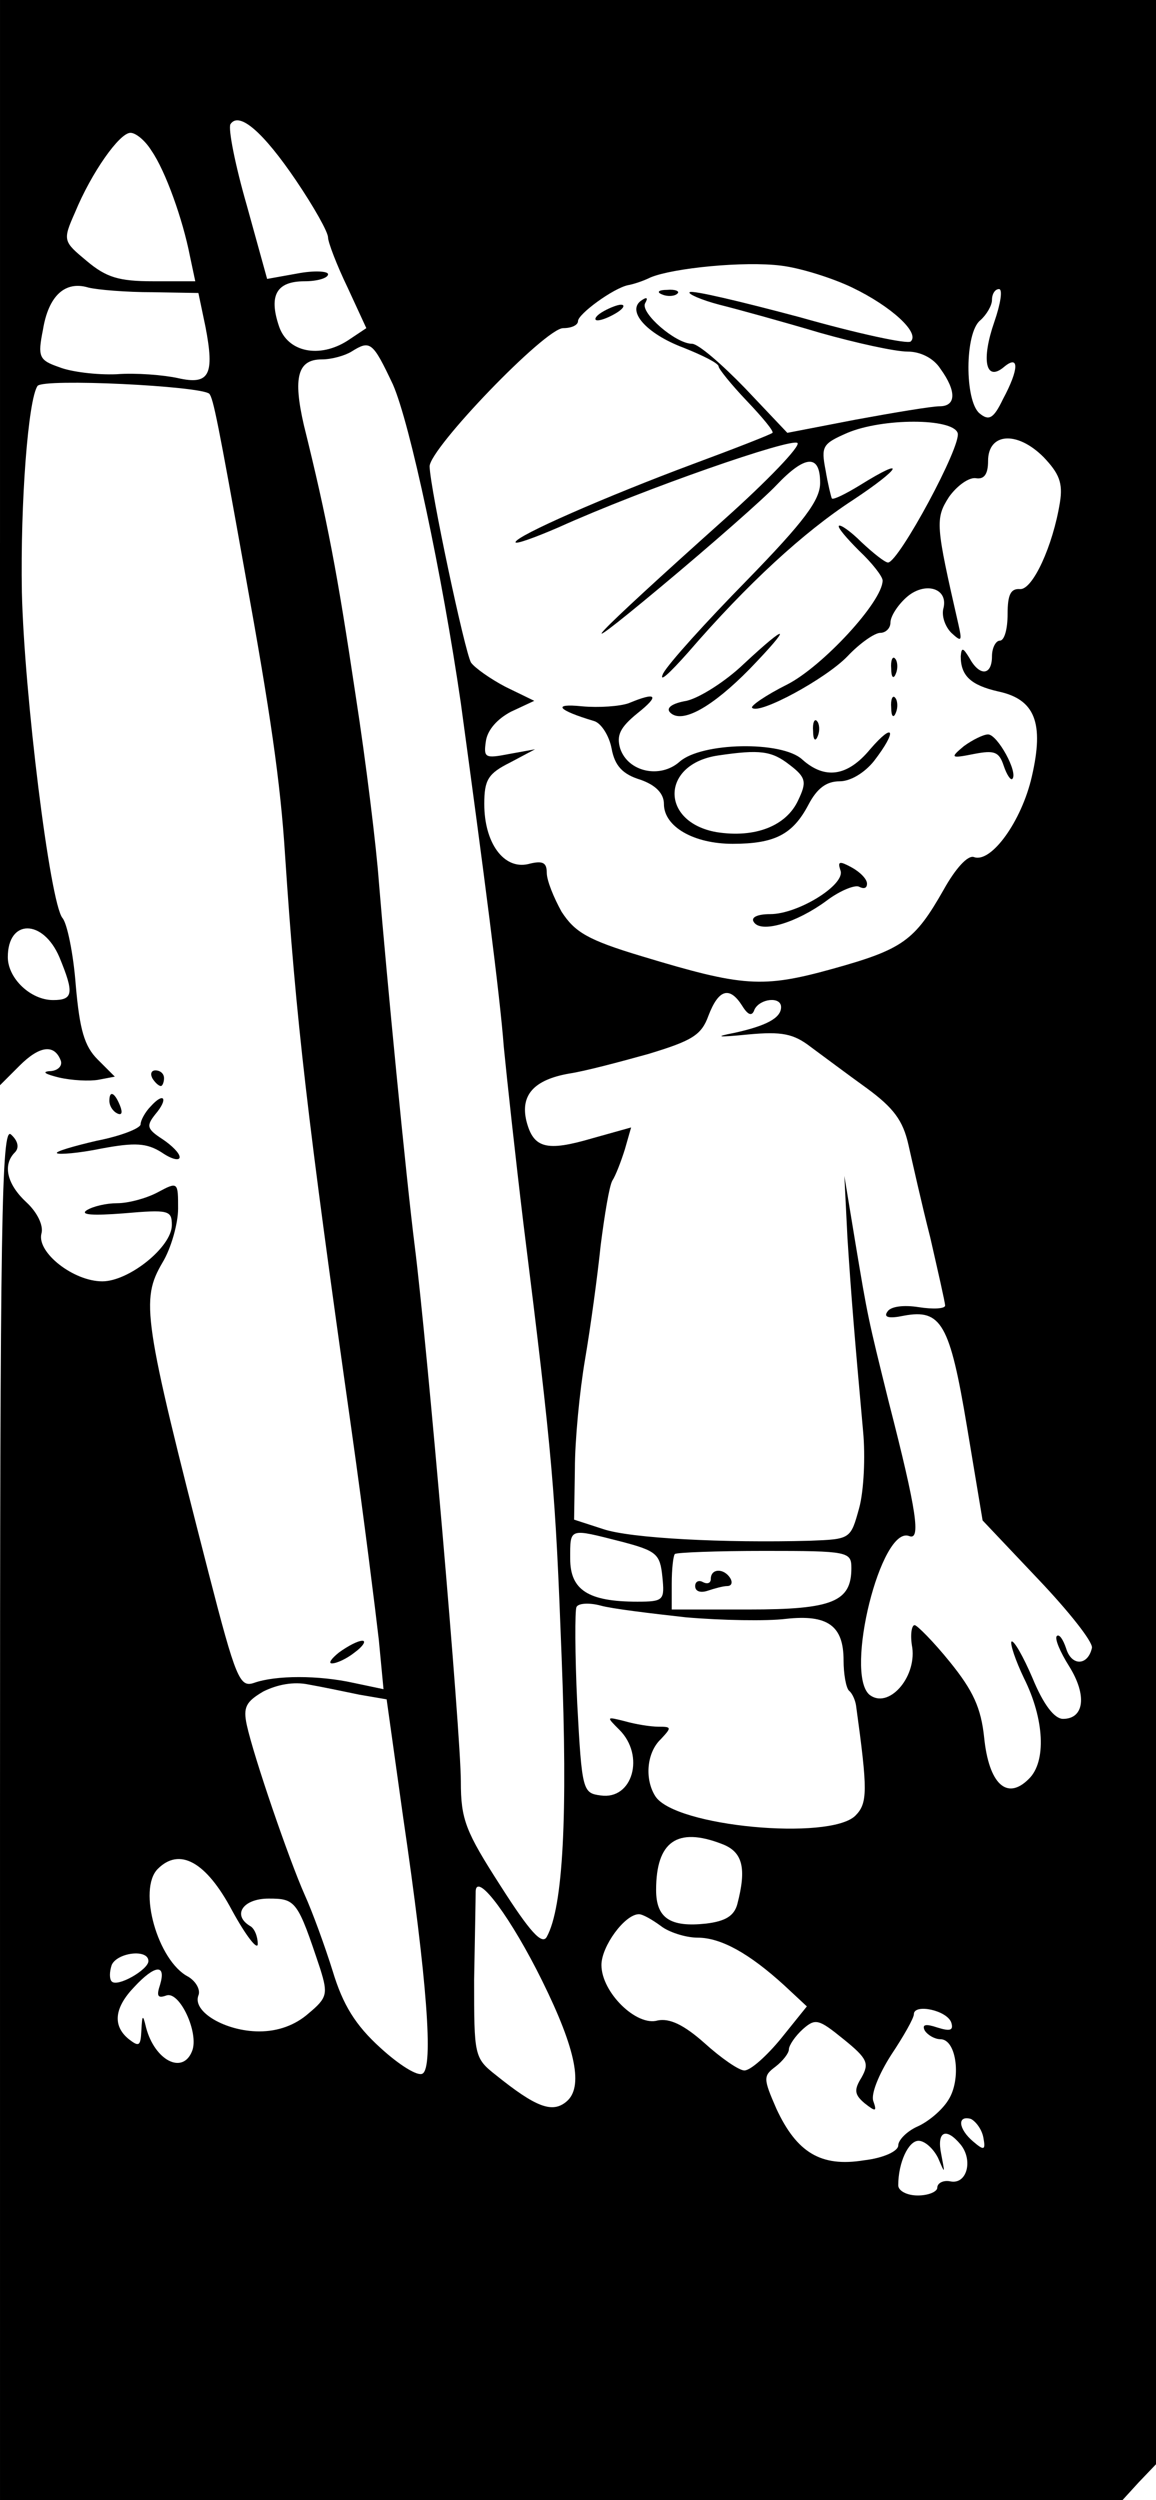 <svg xmlns="http://www.w3.org/2000/svg" version="1.1" xmlns:xlink="http://www.w3.org/1999/xlink" xmlns:svgjs="http://svgjs.com/svgjs" width="148pt" height="320pt"><svg version="1.0" xmlns="http://www.w3.org/2000/svg" width="148pt" height="320pt" viewBox="0 0 148 320" preserveAspectRatio="xMidYMid meet">

<g transform="translate(0,320) scale(0.1,-0.1)" fill="#000000" stroke="none">
<path d="M0 2505 l0 -694 25 25 c26 26 45 28 53 6 2 -7 -5 -13 -15 -13 -10 -1
-4 -4 12 -8 17 -4 40 -5 51 -3 l21 4 -22 22 c-17 17 -23 38 -28 95 -3 40 -11
79 -17 86 -16 19 -49 287 -52 417 -2 115 8 246 20 264 7 10 209 0 220 -10 5
-6 11 -35 46 -231 32 -177 45 -265 51 -360 14 -211 28 -333 85 -735 16 -113
31 -234 35 -269 l6 -63 -38 8 c-45 10 -100 10 -128 0 -18 -6 -23 5 -58 141
-84 327 -87 349 -59 397 11 18 20 50 20 69 0 34 0 35 -26 21 -15 -8 -38 -14
-52 -14 -14 0 -31 -4 -39 -9 -9 -6 8 -7 47 -4 58 5 62 4 62 -15 0 -28 -55 -72
-89 -72 -37 0 -84 37 -78 61 3 10 -5 27 -19 40 -25 23 -31 48 -15 64 6 6 4 15
-5 23 -12 11 -14 -109 -14 -868 l0 -880 718 0 719 0 21 23 22 23 0 1577 0
1577 -740 0 -740 0 0 -695z m379 464 c23 -34 41 -66 41 -73 0 -6 11 -35 25
-64 l24 -52 -24 -16 c-36 -23 -77 -15 -88 19 -13 39 -3 57 33 57 16 0 30 4 30
9 0 4 -18 5 -39 1 l-39 -7 -26 94 c-15 52 -24 98 -21 104 11 17 42 -10 84 -72z
m-185 38 c18 -26 40 -88 49 -134 l7 -33 -54 0 c-44 0 -60 5 -85 26 -30 25 -31
26 -15 62 21 51 57 102 71 102 7 0 19 -10 27 -23z m897 -175 c50 -24 87 -58
75 -69 -3 -4 -68 10 -142 31 -75 20 -138 35 -141 32 -3 -2 15 -10 38 -16 24
-6 82 -22 129 -36 46 -13 96 -24 112 -24 16 0 33 -8 42 -22 21 -29 20 -48 -1
-48 -10 0 -58 -8 -107 -17 l-88 -17 -54 57 c-30 31 -60 57 -68 57 -21 0 -67
40 -60 52 4 7 2 8 -4 4 -21 -13 5 -43 53 -61 25 -10 45 -20 45 -24 0 -3 16
-23 36 -44 20 -21 35 -39 33 -41 -2 -2 -48 -20 -102 -40 -110 -41 -227 -92
-227 -100 0 -3 25 6 55 19 111 50 299 115 306 108 4 -4 -38 -48 -94 -98 -171
-153 -208 -192 -82 -87 66 55 133 114 149 131 37 39 56 40 56 3 0 -22 -20 -49
-94 -125 -52 -53 -100 -106 -107 -119 -6 -13 8 0 32 27 76 88 148 154 211 195
62 41 70 57 9 19 -18 -11 -34 -19 -36 -17 -1 2 -5 18 -8 36 -6 31 -4 34 28 48
45 19 134 19 141 0 6 -15 -75 -165 -89 -166 -4 0 -19 12 -34 26 -14 14 -27 23
-29 21 -2 -2 10 -16 26 -32 17 -16 30 -33 30 -38 0 -27 -77 -110 -122 -133
-28 -14 -48 -28 -45 -30 9 -9 94 37 122 66 16 17 35 30 42 30 7 0 13 6 13 13
0 8 9 22 20 32 23 21 54 13 48 -13 -3 -10 2 -24 10 -32 13 -12 14 -11 9 11
-29 127 -30 135 -12 163 10 14 25 25 34 24 11 -2 16 5 16 22 0 36 37 39 71 5
20 -21 25 -33 21 -58 -9 -56 -35 -112 -51 -111 -12 1 -16 -7 -16 -32 0 -19 -4
-34 -10 -34 -5 0 -10 -9 -10 -20 0 -25 -16 -26 -29 -2 -8 13 -10 14 -11 2 0
-25 13 -37 48 -45 47 -10 59 -40 43 -109 -13 -57 -52 -111 -74 -103 -8 3 -24
-15 -39 -42 -37 -65 -52 -76 -142 -101 -90 -25 -115 -23 -244 16 -70 21 -86
31 -103 57 -10 18 -19 40 -19 50 0 13 -5 16 -24 11 -31 -7 -56 27 -56 77 0 31
5 39 33 53 l32 17 -33 -6 c-31 -6 -33 -5 -30 16 2 15 15 29 32 38 l30 14 -37
18 c-19 10 -39 24 -44 31 -8 14 -52 221 -53 251 0 23 148 177 171 177 11 0 19
4 19 9 0 9 45 42 64 46 6 1 19 5 29 10 29 12 120 21 167 15 25 -3 66 -16 91
-28z m-896 -6 l59 -1 9 -43 c12 -62 5 -75 -35 -66 -18 4 -54 7 -79 5 -25 -1
-58 3 -73 9 -26 9 -28 13 -21 48 7 43 28 63 58 54 12 -3 49 -6 82 -6z m1078
-38 c-17 -49 -11 -77 12 -58 20 17 20 -2 -1 -41 -12 -25 -18 -28 -30 -18 -19
16 -19 103 1 119 8 7 15 19 15 26 0 8 4 14 9 14 5 0 2 -19 -6 -42z m-770 -80
c22 -50 63 -243 87 -408 29 -213 50 -373 55 -440 4 -41 15 -142 25 -225 38
-304 41 -344 49 -555 8 -204 2 -321 -19 -359 -6 -11 -22 7 -59 65 -45 70 -51
85 -51 134 0 61 -43 558 -59 685 -11 87 -36 345 -46 467 -3 42 -16 150 -30
240 -23 154 -36 223 -66 344 -14 61 -8 84 23 84 13 0 30 5 38 10 24 15 27 13
53 -42z m-427 -733 c19 -46 18 -55 -8 -55 -29 0 -58 28 -58 55 0 49 45 49 66
0z m874 -62 c8 -13 13 -14 16 -5 7 14 34 17 34 3 0 -14 -19 -24 -60 -33 -26
-5 -22 -6 18 -2 43 4 58 1 80 -16 15 -11 47 -35 72 -53 34 -25 46 -41 53 -72
5 -22 17 -76 28 -119 10 -44 19 -83 19 -87 0 -4 -15 -5 -34 -2 -19 3 -36 1
-40 -6 -5 -7 2 -9 21 -5 48 9 59 -10 81 -142 l20 -120 71 -75 c39 -41 70 -80
69 -88 -5 -23 -26 -24 -33 -1 -4 12 -9 19 -12 16 -3 -3 4 -20 16 -39 23 -37
19 -67 -8 -67 -11 0 -25 18 -39 52 -12 28 -24 49 -27 47 -2 -3 5 -24 16 -47
26 -52 29 -107 6 -129 -28 -28 -51 -6 -57 53 -4 38 -14 60 -44 97 -21 26 -42
47 -45 47 -4 0 -6 -13 -3 -29 5 -39 -31 -79 -55 -60 -32 28 15 217 51 203 15
-6 10 31 -26 171 -27 109 -27 109 -43 205 l-14 85 4 -80 c5 -77 9 -125 20
-247 3 -32 1 -76 -5 -98 -11 -40 -11 -40 -63 -42 -109 -3 -230 3 -265 15 l-37
12 1 65 c0 36 6 99 13 140 7 41 16 107 20 146 5 39 11 76 15 83 4 6 11 24 16
40 l8 28 -50 -14 c-58 -17 -75 -13 -84 22 -8 33 9 53 55 61 20 3 65 15 101 25
56 17 68 24 77 49 13 34 27 38 43 13z m-155 -686 c46 -12 50 -16 53 -45 3 -30
2 -32 -32 -32 -63 0 -86 15 -86 55 0 40 -2 39 65 22z m295 -34 c0 -43 -24 -53
-131 -53 l-99 0 0 33 c0 19 2 36 4 38 2 2 54 4 115 4 107 0 111 -1 111 -22z
m-212 -63 c46 -4 104 -5 128 -2 54 6 74 -9 74 -53 0 -17 3 -35 7 -39 4 -3 8
-12 9 -19 15 -109 15 -125 -1 -141 -33 -32 -231 -14 -256 25 -14 22 -11 56 7
73 14 15 14 16 -3 16 -10 0 -29 3 -43 7 -24 6 -24 6 -7 -11 33 -33 17 -90 -24
-84 -23 3 -24 6 -30 118 -3 63 -3 119 -1 123 2 5 16 6 31 2 14 -4 64 -10 109
-15z m-418 -99 l35 -6 21 -150 c31 -211 39 -321 25 -329 -6 -4 -30 11 -54 33
-32 29 -48 55 -61 98 -10 32 -26 76 -36 98 -20 45 -65 176 -74 217 -5 23 -1
30 21 43 18 9 39 13 58 9 17 -3 46 -9 65 -13z m464 -191 c27 -10 32 -31 20
-77 -4 -15 -15 -22 -40 -25 -46 -5 -64 7 -64 43 0 62 27 81 84 59z m-627 -85
c18 -33 33 -52 33 -43 0 9 -4 20 -10 23 -23 14 -9 35 24 35 35 0 37 -3 66 -90
10 -32 9 -37 -15 -57 -17 -15 -39 -23 -63 -23 -43 0 -86 25 -78 46 3 7 -3 18
-13 24 -39 20 -65 112 -39 138 28 28 62 9 95 -53z m397 -90 c44 -89 53 -137
31 -155 -18 -15 -39 -7 -90 34 -28 22 -28 25 -28 122 1 54 2 106 2 114 2 24
46 -36 85 -115z m152 70 c10 -8 32 -15 47 -15 30 0 66 -20 111 -61 l29 -27
-33 -41 c-18 -22 -39 -41 -47 -41 -7 0 -30 16 -51 35 -27 24 -45 32 -60 29
-27 -8 -72 36 -72 71 0 24 30 65 48 65 5 0 17 -7 28 -15z m-656 -45 c0 -11
-40 -34 -47 -26 -3 3 -3 12 0 21 7 16 47 21 47 5z m15 -30 c-5 -15 -3 -18 8
-14 17 6 42 -48 33 -71 -12 -31 -48 -12 -59 30 -4 17 -5 17 -6 -4 -1 -20 -3
-21 -16 -11 -21 17 -19 40 7 67 26 28 41 30 33 3z m1013 -49 c3 -10 -2 -11
-18 -6 -15 5 -20 4 -16 -4 4 -6 13 -11 20 -11 21 0 27 -52 10 -78 -8 -13 -26
-28 -40 -34 -13 -6 -24 -17 -24 -24 0 -7 -18 -16 -44 -19 -55 -9 -86 10 -112
66 -17 39 -17 42 -1 54 9 7 17 17 17 22 0 5 8 17 18 26 16 14 20 13 52 -13 31
-25 33 -31 23 -49 -10 -16 -9 -22 4 -33 14 -11 16 -11 11 3 -3 9 7 34 23 59
16 24 29 47 29 52 0 14 43 5 48 -11z m41 -147 c3 -16 1 -17 -13 -5 -19 16 -21
34 -3 29 6 -3 14 -13 16 -24z m-29 -9 c16 -20 8 -51 -13 -47 -9 2 -17 -2 -17
-8 0 -5 -11 -10 -25 -10 -14 0 -25 6 -25 13 0 29 13 57 26 57 8 0 19 -10 25
-22 9 -21 9 -21 4 5 -6 29 6 35 25 12z"></path>
<path d="M848 2823 c7 -3 16 -2 19 1 4 3 -2 6 -13 5 -11 0 -14 -3 -6 -6z"></path>
<path d="M770 2800 c-8 -5 -10 -10 -5 -10 6 0 17 5 25 10 8 5 11 10 5 10 -5 0
-17 -5 -25 -10z"></path>
<path d="M952 2350 c-23 -22 -56 -43 -73 -47 -18 -3 -27 -9 -21 -15 15 -15 54
7 102 56 55 57 50 60 -8 6z"></path>
<path d="M1141 2344 c0 -11 3 -14 6 -6 3 7 2 16 -1 19 -3 4 -6 -2 -5 -13z"></path>
<path d="M805 2300 c-11 -4 -38 -6 -60 -4 -39 4 -31 -5 16 -19 9 -3 19 -19 22
-35 4 -22 14 -33 37 -40 20 -7 30 -18 30 -31 0 -29 38 -51 88 -51 54 0 77 12
97 50 11 21 23 30 40 30 14 0 32 11 44 26 30 39 26 51 -5 15 -29 -35 -58 -39
-87 -13 -26 24 -129 22 -157 -3 -25 -22 -66 -13 -76 17 -5 17 0 27 22 45 29
23 25 28 -11 13z m206 -79 c21 -16 22 -22 11 -45 -15 -33 -55 -49 -105 -41
-72 13 -71 87 2 98 54 8 69 6 92 -12z"></path>
<path d="M1141 2294 c0 -11 3 -14 6 -6 3 7 2 16 -1 19 -3 4 -6 -2 -5 -13z"></path>
<path d="M1041 2264 c0 -11 3 -14 6 -6 3 7 2 16 -1 19 -3 4 -6 -2 -5 -13z"></path>
<path d="M1234 2245 c-18 -15 -17 -16 13 -10 26 5 32 3 38 -15 4 -12 9 -19 11
-17 8 8 -19 57 -31 57 -6 0 -20 -7 -31 -15z"></path>
<path d="M1076 2086 c7 -18 -54 -56 -90 -56 -16 0 -25 -4 -21 -10 9 -15 55 -1
93 27 17 13 37 21 42 18 6 -3 10 -2 10 4 0 6 -9 15 -20 21 -15 8 -18 8 -14 -4z"></path>
<path d="M910 1179 c0 -5 -4 -7 -10 -4 -5 3 -10 1 -10 -5 0 -7 7 -9 16 -6 9 3
20 6 25 6 6 0 7 5 4 10 -8 13 -25 13 -25 -1z"></path>
<path d="M195 1820 c3 -5 8 -10 11 -10 2 0 4 5 4 10 0 6 -5 10 -11 10 -5 0 -7
-4 -4 -10z"></path>
<path d="M140 1791 c0 -6 4 -13 10 -16 6 -3 7 1 4 9 -7 18 -14 21 -14 7z"></path>
<path d="M193 1784 c-7 -7 -13 -18 -13 -23 0 -5 -25 -15 -56 -21 -30 -7 -54
-14 -51 -16 2 -2 28 0 57 6 43 8 58 7 77 -5 13 -9 23 -11 23 -6 0 5 -10 15
-22 23 -20 13 -21 17 -9 32 17 20 11 29 -6 10z"></path>
<path d="M434 1085 c-10 -8 -14 -14 -9 -14 6 0 19 6 29 14 11 8 15 15 10 15
-6 0 -19 -7 -30 -15z"></path>
</g>
</svg><style>@media (prefers-color-scheme: light) { :root { filter: none; } }
</style></svg>